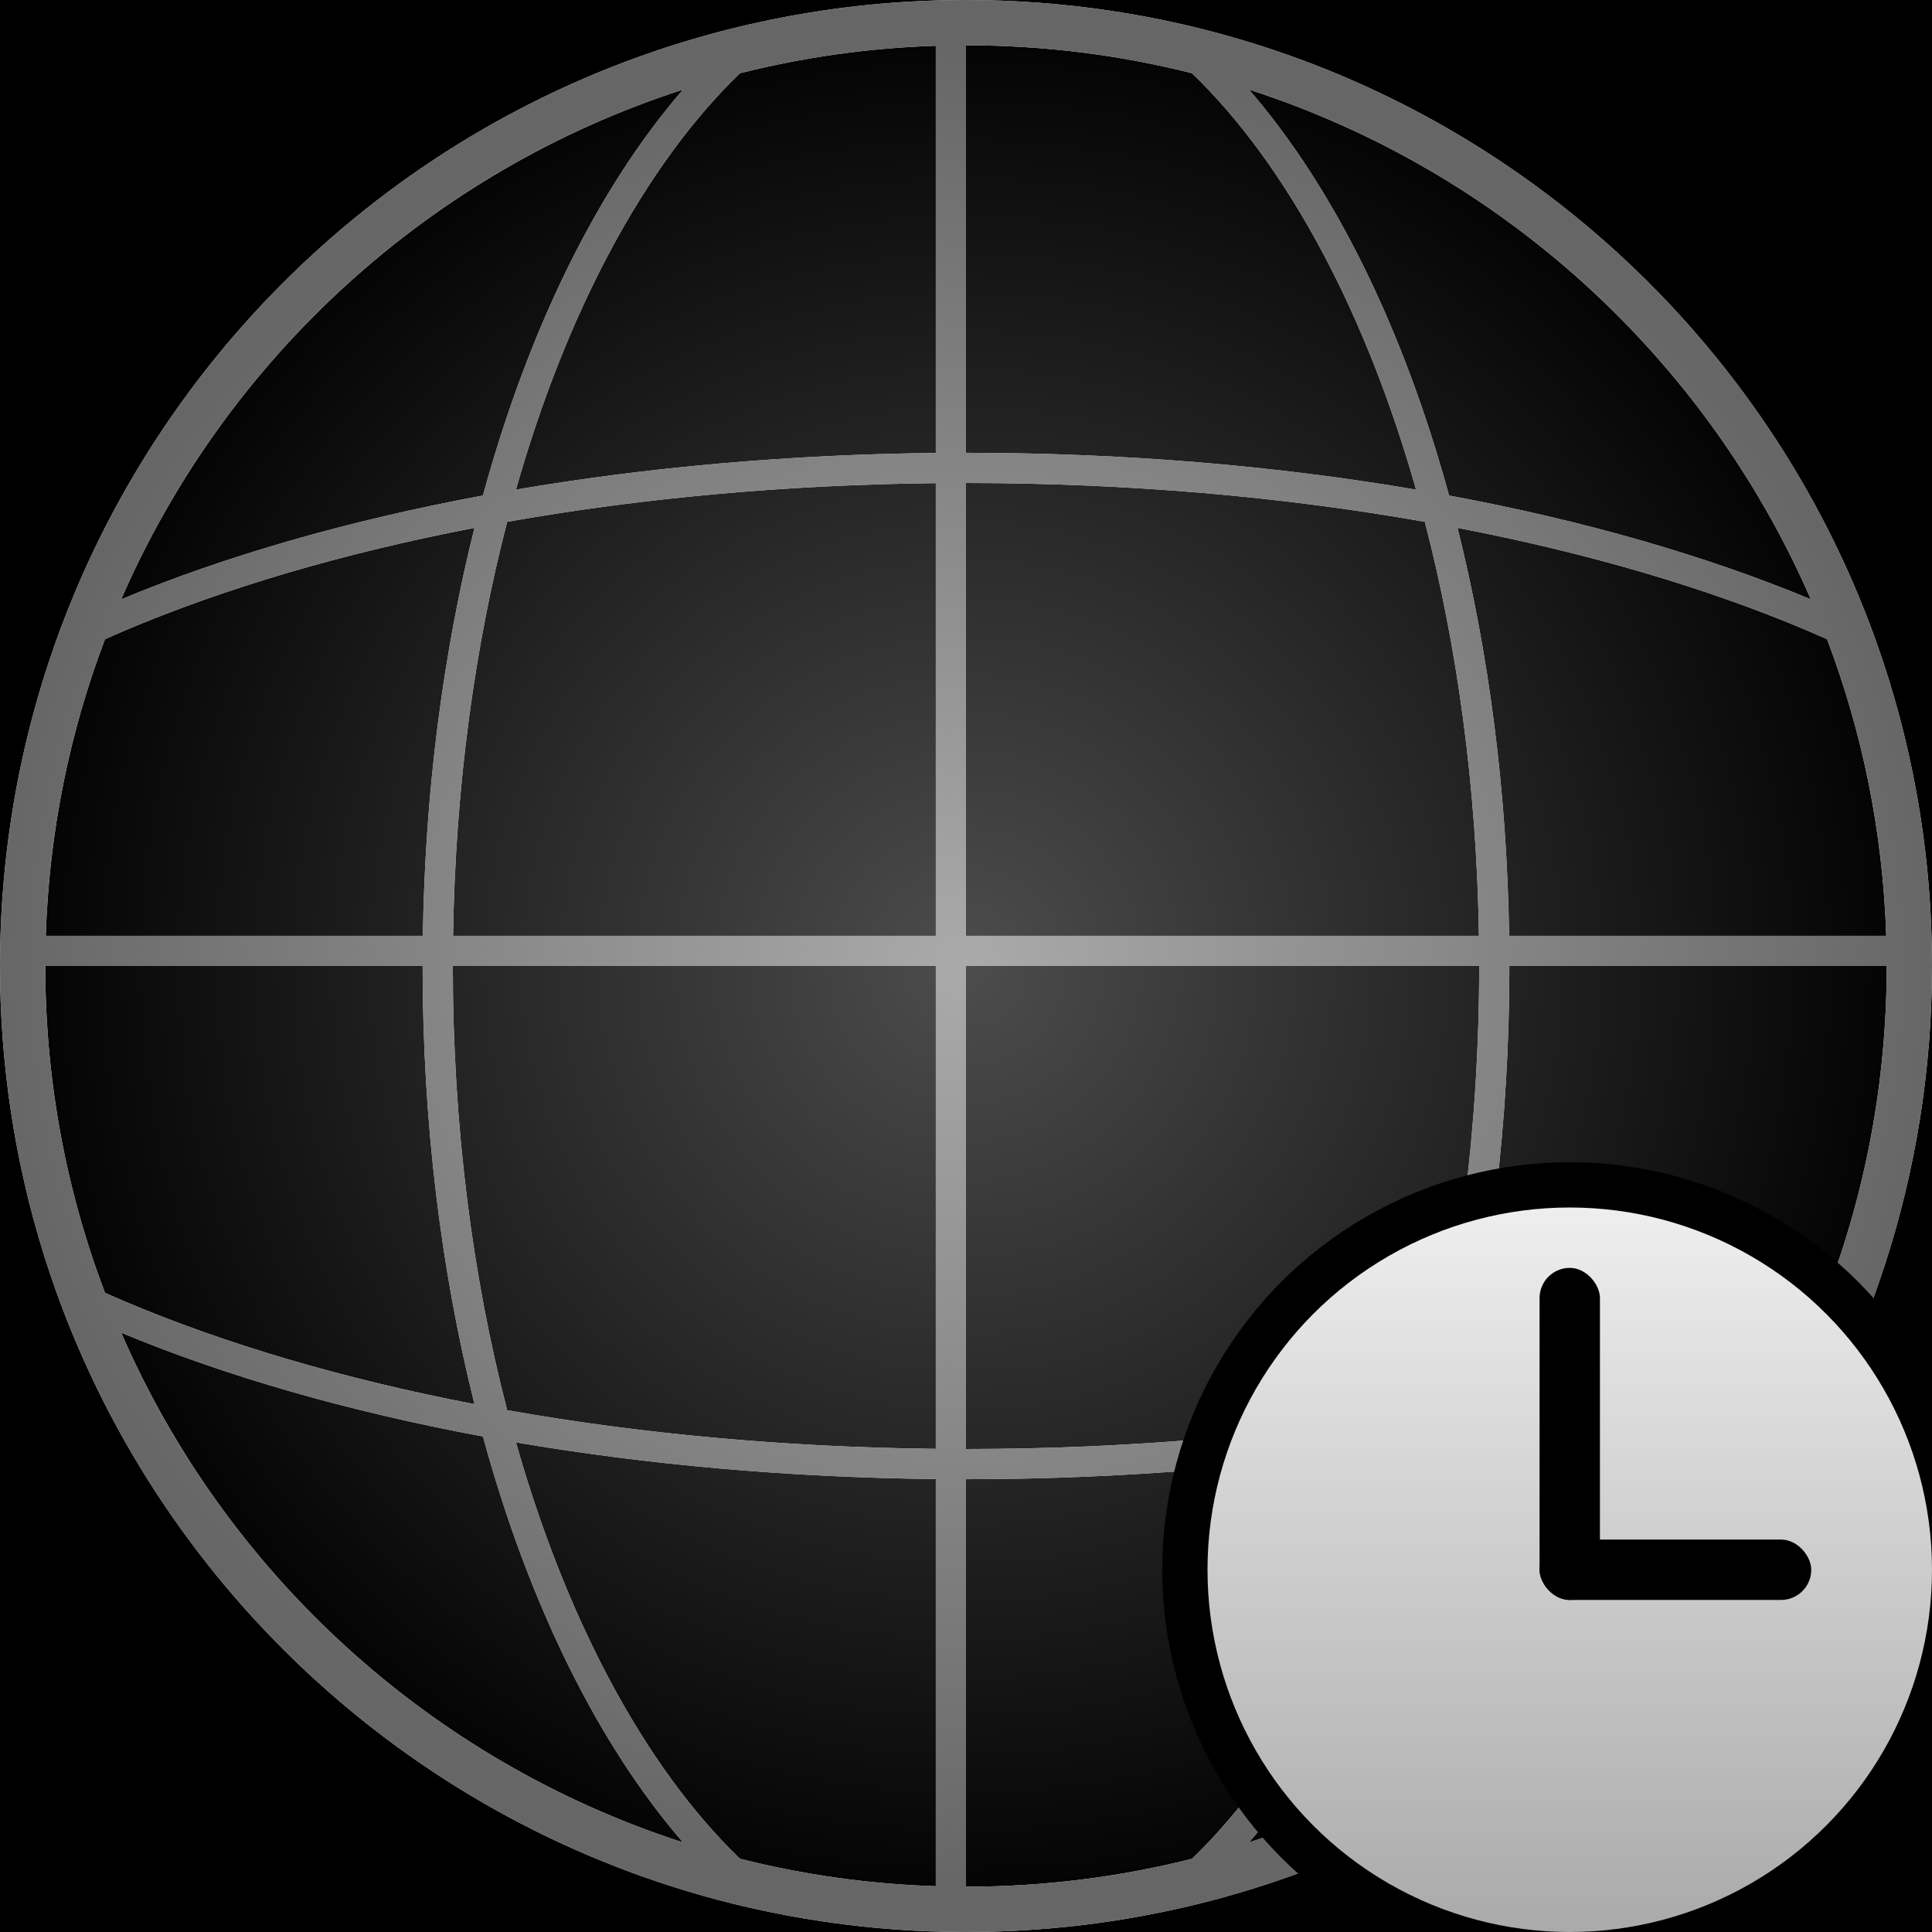 <svg width="64" height="64" viewBox="0 0 64 64" fill="none" xmlns="http://www.w3.org/2000/svg">
<rect x="0" y="0" width="64" height="64" fill="#808080" stroke="none"/>
<g clip-path="url(#clip0_107_47)">
<rect width="64" height="64" fill="black"/>
<circle cx="32" cy="32" r="32" fill="url(#paint0_radial_107_47)"/>
<path fill-rule="evenodd" clip-rule="evenodd" d="M36.476 63.69C35.014 63.894 33.519 64 32 64C31.586 64 31.173 63.992 30.763 63.977C29.565 63.931 28.387 63.82 27.227 63.646C26.417 63.525 25.616 63.373 24.827 63.193C24.81 63.189 24.791 63.185 24.773 63.181C14.286 60.76 5.77 53.181 2.038 43.263C1.87 42.816 1.713 42.367 1.564 41.91C1.521 41.779 1.479 41.648 1.438 41.516C0.504 38.51 0 35.314 0 32C0 31.665 0.006 31.332 0.016 31C0.022 30.784 0.031 30.568 0.042 30.353C0.188 27.483 0.711 24.712 1.564 22.09C1.846 21.224 2.163 20.375 2.515 19.544C6.469 10.196 14.739 3.117 24.827 0.807C25.713 0.604 26.612 0.438 27.524 0.31C28.665 0.151 29.824 0.051 31 0.015C31.332 0.005 31.665 0 32 0C33.622 0 35.216 0.121 36.773 0.354C37.583 0.475 38.384 0.626 39.173 0.807C39.19 0.811 39.209 0.815 39.227 0.819C49.714 3.24 58.23 10.819 61.962 20.737C62.13 21.184 62.287 21.633 62.435 22.09C62.478 22.221 62.52 22.352 62.562 22.484C63.401 25.185 63.894 28.039 63.984 30.994V31C63.994 31.332 64 31.665 64 32C64 35.458 63.45 38.791 62.435 41.91C62.153 42.776 61.837 43.624 61.485 44.456C57.531 53.804 49.261 60.883 39.173 63.193C38.287 63.396 37.388 63.562 36.476 63.69ZM46.909 47.78C46.089 50.667 45.053 53.292 43.844 55.574C42.546 58.026 41.074 60.044 39.488 61.574C37.092 62.179 34.584 62.5 32 62.5V49C37.27 49 42.302 48.567 46.909 47.78ZM4.015 44.147C7.483 52.128 14.267 58.336 22.627 61.033C19.817 57.79 17.516 53.133 15.998 47.585C11.516 46.753 7.461 45.581 4.015 44.147ZM20.156 55.574C21.454 58.026 22.926 60.044 24.512 61.574C26.598 62.1 28.769 62.412 31 62.484V48.995C26.094 48.944 21.406 48.517 17.091 47.78C17.911 50.667 18.947 53.292 20.156 55.574ZM3.838 42.985L3.478 42.827C2.199 39.462 1.5 35.813 1.5 32H14C14 37.192 14.616 42.113 15.718 46.514C11.354 45.675 7.427 44.511 4.106 43.1L3.838 42.985ZM14.008 31H1.516C1.627 27.549 2.312 24.242 3.478 21.173L3.808 21.028L4.106 20.899C7.427 19.489 11.354 18.325 15.718 17.486C14.688 21.604 14.081 26.176 14.008 31ZM15.998 16.415C11.516 17.247 7.461 18.419 4.015 19.854C7.483 11.872 14.267 5.664 22.627 2.967C19.817 6.21 17.516 10.867 15.998 16.415ZM20.156 8.426C21.454 5.974 22.926 3.956 24.512 2.426C26.598 1.9 28.769 1.588 31 1.516V15.005C26.094 15.056 21.406 15.483 17.091 16.22C17.911 13.333 18.947 10.708 20.156 8.426ZM32 15V1.5C34.584 1.5 37.092 1.821 39.488 2.426C41.074 3.956 42.546 5.974 43.844 8.426C45.053 10.708 46.089 13.333 46.909 16.22C42.302 15.433 37.27 15 32 15ZM48.002 16.415C46.484 10.867 44.183 6.21 41.373 2.967C49.733 5.664 56.517 11.872 59.985 19.854C56.539 18.419 52.484 17.247 48.002 16.415ZM59.894 20.899C60.105 20.99 60.315 21.081 60.523 21.173C61.688 24.242 62.373 27.549 62.484 31H49.992C49.919 26.176 49.312 21.604 48.282 17.486C52.645 18.325 56.573 19.489 59.894 20.899ZM50 32H62.5C62.5 35.813 61.801 39.462 60.523 42.827C60.315 42.919 60.105 43.01 59.894 43.1C56.573 44.511 52.645 45.675 48.282 46.514C49.384 42.113 50 37.192 50 32ZM48.002 47.585C52.484 46.753 56.539 45.581 59.985 44.147C56.517 52.128 49.733 58.336 41.373 61.033C44.183 57.79 46.484 53.133 48.002 47.585ZM32 48C37.398 48 42.531 47.541 47.199 46.714C48.349 42.291 49 37.297 49 32H32V48ZM32 31H48.992C48.916 26.075 48.276 21.43 47.199 17.286C42.531 16.459 37.398 16 32 16V31ZM31 16.005V31H15.008C15.084 26.075 15.724 21.43 16.801 17.286C21.18 16.51 25.969 16.058 31 16.005ZM31 32V47.995C25.969 47.942 21.18 47.49 16.801 46.714C15.651 42.291 15 37.297 15 32H31Z" fill="#D9D9D9"/>
<path fill-rule="evenodd" clip-rule="evenodd" d="M36.476 63.69C35.014 63.894 33.519 64 32 64C31.586 64 31.173 63.992 30.763 63.977C29.565 63.931 28.387 63.82 27.227 63.646C26.417 63.525 25.616 63.373 24.827 63.193C24.81 63.189 24.791 63.185 24.773 63.181C14.286 60.76 5.77 53.181 2.038 43.263C1.87 42.816 1.713 42.367 1.564 41.91C1.521 41.779 1.479 41.648 1.438 41.516C0.504 38.51 0 35.314 0 32C0 31.665 0.006 31.332 0.016 31C0.022 30.784 0.031 30.568 0.042 30.353C0.188 27.483 0.711 24.712 1.564 22.09C1.846 21.224 2.163 20.375 2.515 19.544C6.469 10.196 14.739 3.117 24.827 0.807C25.713 0.604 26.612 0.438 27.524 0.31C28.665 0.151 29.824 0.051 31 0.015C31.332 0.005 31.665 0 32 0C33.622 0 35.216 0.121 36.773 0.354C37.583 0.475 38.384 0.626 39.173 0.807C39.19 0.811 39.209 0.815 39.227 0.819C49.714 3.24 58.23 10.819 61.962 20.737C62.13 21.184 62.287 21.633 62.435 22.09C62.478 22.221 62.52 22.352 62.562 22.484C63.401 25.185 63.894 28.039 63.984 30.994V31C63.994 31.332 64 31.665 64 32C64 35.458 63.45 38.791 62.435 41.91C62.153 42.776 61.837 43.624 61.485 44.456C57.531 53.804 49.261 60.883 39.173 63.193C38.287 63.396 37.388 63.562 36.476 63.69ZM46.909 47.78C46.089 50.667 45.053 53.292 43.844 55.574C42.546 58.026 41.074 60.044 39.488 61.574C37.092 62.179 34.584 62.5 32 62.5V49C37.27 49 42.302 48.567 46.909 47.78ZM4.015 44.147C7.483 52.128 14.267 58.336 22.627 61.033C19.817 57.79 17.516 53.133 15.998 47.585C11.516 46.753 7.461 45.581 4.015 44.147ZM20.156 55.574C21.454 58.026 22.926 60.044 24.512 61.574C26.598 62.1 28.769 62.412 31 62.484V48.995C26.094 48.944 21.406 48.517 17.091 47.78C17.911 50.667 18.947 53.292 20.156 55.574ZM3.838 42.985L3.478 42.827C2.199 39.462 1.5 35.813 1.5 32H14C14 37.192 14.616 42.113 15.718 46.514C11.354 45.675 7.427 44.511 4.106 43.1L3.838 42.985ZM14.008 31H1.516C1.627 27.549 2.312 24.242 3.478 21.173L3.808 21.028L4.106 20.899C7.427 19.489 11.354 18.325 15.718 17.486C14.688 21.604 14.081 26.176 14.008 31ZM15.998 16.415C11.516 17.247 7.461 18.419 4.015 19.854C7.483 11.872 14.267 5.664 22.627 2.967C19.817 6.21 17.516 10.867 15.998 16.415ZM20.156 8.426C21.454 5.974 22.926 3.956 24.512 2.426C26.598 1.9 28.769 1.588 31 1.516V15.005C26.094 15.056 21.406 15.483 17.091 16.22C17.911 13.333 18.947 10.708 20.156 8.426ZM32 15V1.5C34.584 1.5 37.092 1.821 39.488 2.426C41.074 3.956 42.546 5.974 43.844 8.426C45.053 10.708 46.089 13.333 46.909 16.22C42.302 15.433 37.27 15 32 15ZM48.002 16.415C46.484 10.867 44.183 6.21 41.373 2.967C49.733 5.664 56.517 11.872 59.985 19.854C56.539 18.419 52.484 17.247 48.002 16.415ZM59.894 20.899C60.105 20.99 60.315 21.081 60.523 21.173C61.688 24.242 62.373 27.549 62.484 31H49.992C49.919 26.176 49.312 21.604 48.282 17.486C52.645 18.325 56.573 19.489 59.894 20.899ZM50 32H62.5C62.5 35.813 61.801 39.462 60.523 42.827C60.315 42.919 60.105 43.01 59.894 43.1C56.573 44.511 52.645 45.675 48.282 46.514C49.384 42.113 50 37.192 50 32ZM48.002 47.585C52.484 46.753 56.539 45.581 59.985 44.147C56.517 52.128 49.733 58.336 41.373 61.033C44.183 57.79 46.484 53.133 48.002 47.585ZM32 48C37.398 48 42.531 47.541 47.199 46.714C48.349 42.291 49 37.297 49 32H32V48ZM32 31H48.992C48.916 26.075 48.276 21.43 47.199 17.286C42.531 16.459 37.398 16 32 16V31ZM31 16.005V31H15.008C15.084 26.075 15.724 21.43 16.801 17.286C21.18 16.51 25.969 16.058 31 16.005ZM31 32V47.995C25.969 47.942 21.18 47.49 16.801 46.714C15.651 42.291 15 37.297 15 32H31Z" fill="url(#paint1_radial_107_47)"/>
<circle cx="52" cy="52" r="12.75" fill="#D9D9D9"/>
<circle cx="52" cy="52" r="12.75" fill="url(#paint2_linear_107_47)" fill-opacity="0.9"/>
<circle cx="52" cy="52" r="12.75" fill="url(#paint3_linear_107_47)"/>
<circle cx="52" cy="52" r="12.75" stroke="black" stroke-width="1.5"/>
<rect x="51" y="42" width="2" height="11" rx="1" fill="black"/>
<rect x="51" y="51" width="9" height="2" rx="1" fill="black"/>
</g>
<defs>
<radialGradient id="paint0_radial_107_47" cx="0" cy="0" r="1" gradientUnits="userSpaceOnUse" gradientTransform="translate(32 32) rotate(90) scale(32)">
<stop stop-color="white" stop-opacity="0.3"/>
<stop offset="1" stop-color="white" stop-opacity="0"/>
</radialGradient>
<radialGradient id="paint1_radial_107_47" cx="0" cy="0" r="1" gradientUnits="userSpaceOnUse" gradientTransform="translate(32 32) rotate(90) scale(30.5 32.362)">
<stop stop-color="#AAAAAA"/>
<stop offset="1" stop-color="#666666"/>
</radialGradient>
<linearGradient id="paint2_linear_107_47" x1="54.194" y1="64.42" x2="54.26" y2="40" gradientUnits="userSpaceOnUse">
<stop stop-color="#5B12A4"/>
<stop offset="1" stop-color="#AE2B71"/>
</linearGradient>
<linearGradient id="paint3_linear_107_47" x1="52" y1="40" x2="52" y2="64" gradientUnits="userSpaceOnUse">
<stop stop-color="#EEEEEE"/>
<stop offset="1" stop-color="#AAAAAA"/>
</linearGradient>
<clipPath id="clip0_107_47">
<rect width="64" height="64" fill="white"/>
</clipPath>
</defs>
</svg>
